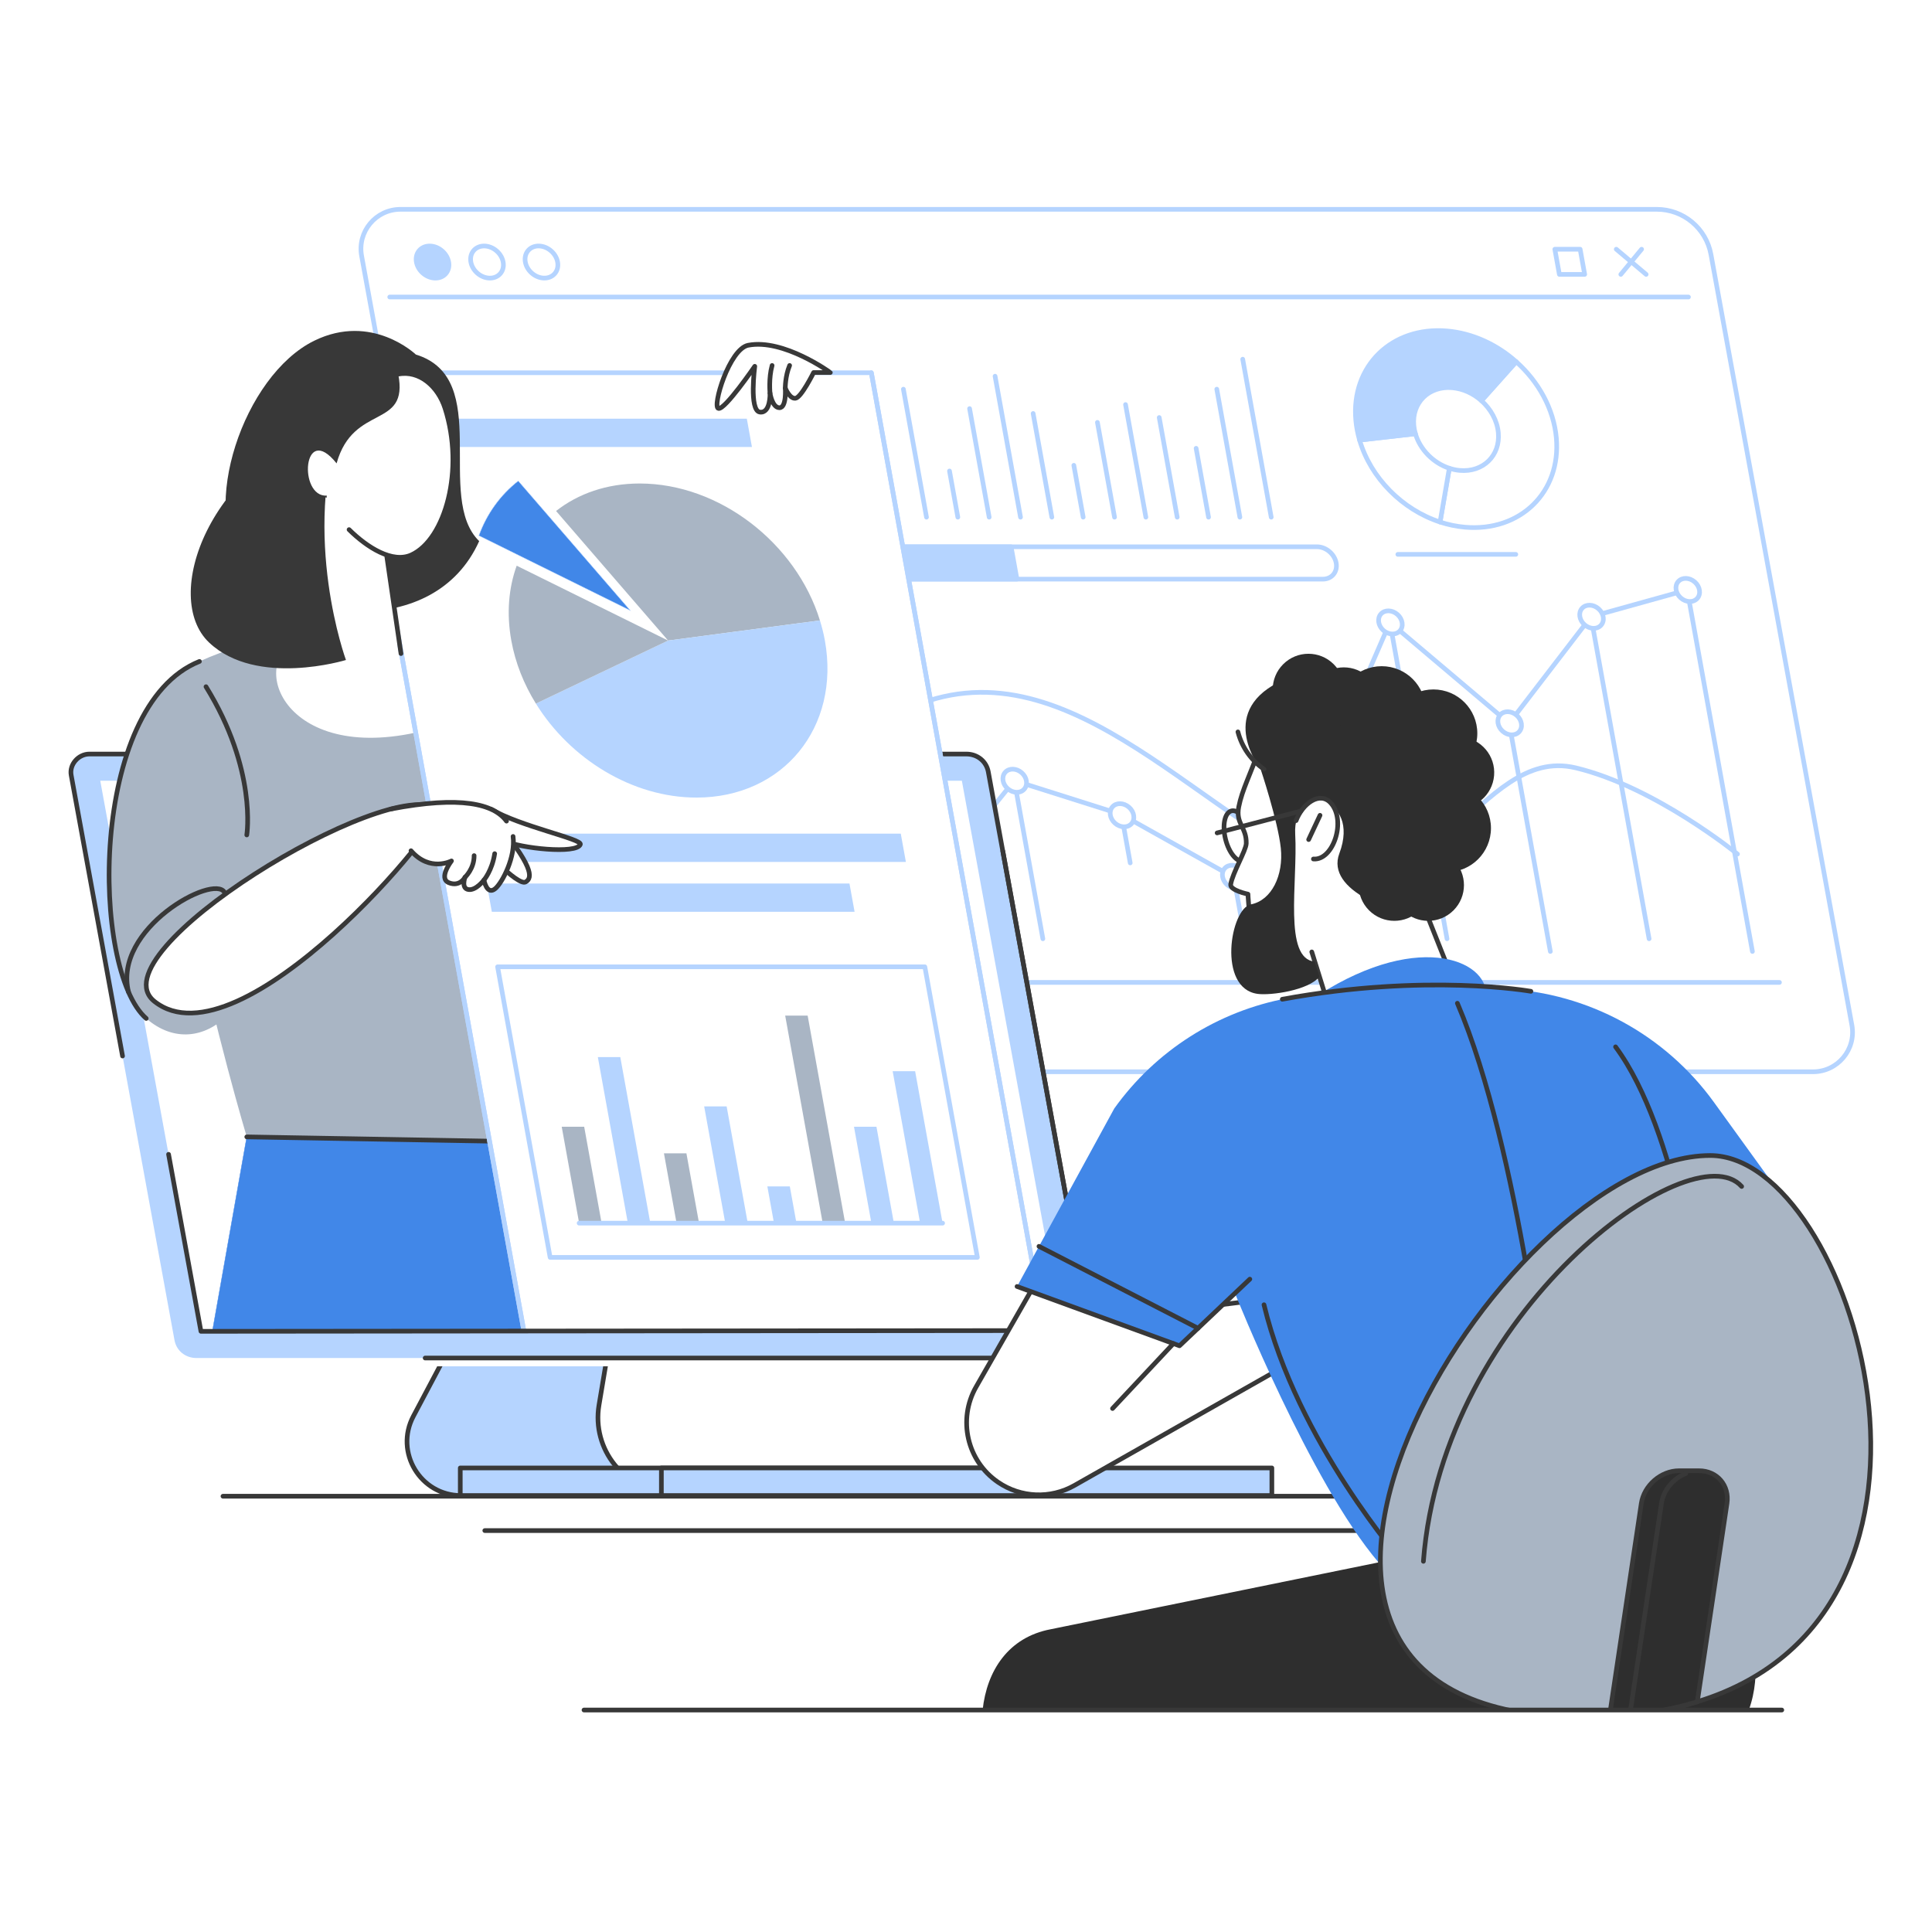 <?xml version="1.0" encoding="utf-8"?>
<!-- Generator: Adobe Illustrator 27.5.0, SVG Export Plug-In . SVG Version: 6.00 Build 0)  -->
<svg version="1.1" id="Layer_1" xmlns="http://www.w3.org/2000/svg" xmlns:xlink="http://www.w3.org/1999/xlink" x="0px" y="0px"
	 viewBox="0 0 4981.146 4981.146" style="enable-background:new 0 0 4981.146 4981.146;" xml:space="preserve">
<rect x="0" style="fill:#FFFFFF;" width="4981.146" height="4981.146"/>
<g>
	<g>
		<g>
			
				<path style="fill:#FFFFFF;stroke:#B5D4FF;stroke-width:12;stroke-linecap:round;stroke-linejoin:round;stroke-miterlimit:10;" d="
				M1435.326,2763.264h3239.085c63.588,0,111.63-57.623,100.192-120.175L4411.255,656.093
				c-12.332-67.436-71.093-116.426-139.647-116.426H1032.523c-63.588,0-111.63,57.623-100.192,120.175l363.348,1986.996
				C1308.011,2714.274,1366.771,2763.264,1435.326,2763.264z"/>
		</g>
		<g>
			<g>
				
					<line style="fill:#FFFFFF;stroke:#B5D4FF;stroke-width:12;stroke-linecap:round;stroke-linejoin:round;stroke-miterlimit:10;" x1="4353.227" y1="765.801" x2="1004.81" y2="765.801"/>
				<g>
					
						<line style="fill:none;stroke:#B5D4FF;stroke-width:12;stroke-linecap:round;stroke-linejoin:round;stroke-miterlimit:10;" x1="1583.977" y1="2599.976" x2="1990.593" y2="2599.976"/>
					
						<line style="fill:none;stroke:#B5D4FF;stroke-width:12;stroke-linecap:round;stroke-linejoin:round;stroke-miterlimit:10;" x1="1571.866" y1="2532.868" x2="2172.109" y2="2532.868"/>
					
						<line style="fill:none;stroke:#B5D4FF;stroke-width:12;stroke-linecap:round;stroke-linejoin:round;stroke-miterlimit:10;" x1="1559.755" y1="2465.76" x2="2115.74" y2="2465.76"/>
					
						<line style="fill:none;stroke:#B5D4FF;stroke-width:12;stroke-linecap:round;stroke-linejoin:round;stroke-miterlimit:10;" x1="1535.534" y1="2331.544" x2="2135.776" y2="2331.544"/>
				</g>
				<g>
					
						<line style="fill:none;stroke:#B5D4FF;stroke-width:12;stroke-linecap:round;stroke-linejoin:round;stroke-miterlimit:10;" x1="1522.785" y1="2260.899" x2="1929.401" y2="2260.899"/>
					
						<line style="fill:none;stroke:#B5D4FF;stroke-width:12;stroke-linecap:round;stroke-linejoin:round;stroke-miterlimit:10;" x1="1510.674" y1="2193.791" x2="2110.917" y2="2193.791"/>
					
						<line style="fill:none;stroke:#B5D4FF;stroke-width:12;stroke-linecap:round;stroke-linejoin:round;stroke-miterlimit:10;" x1="1498.563" y1="2126.683" x2="2054.548" y2="2126.683"/>
					
						<line style="fill:none;stroke:#B5D4FF;stroke-width:12;stroke-linecap:round;stroke-linejoin:round;stroke-miterlimit:10;" x1="1486.452" y1="2059.574" x2="2086.695" y2="2059.574"/>
				</g>
				<g>
					
						<line style="fill:none;stroke:#B5D4FF;stroke-width:12;stroke-linecap:round;stroke-linejoin:round;stroke-miterlimit:10;" x1="1449.249" y1="1853.426" x2="1855.865" y2="1853.426"/>
					
						<line style="fill:none;stroke:#B5D4FF;stroke-width:12;stroke-linecap:round;stroke-linejoin:round;stroke-miterlimit:10;" x1="1437.138" y1="1786.318" x2="2037.381" y2="1786.318"/>
					
						<line style="fill:none;stroke:#B5D4FF;stroke-width:12;stroke-linecap:round;stroke-linejoin:round;stroke-miterlimit:10;" x1="1425.027" y1="1719.21" x2="1981.012" y2="1719.21"/>
					
						<line style="fill:none;stroke:#B5D4FF;stroke-width:12;stroke-linecap:round;stroke-linejoin:round;stroke-miterlimit:10;" x1="1412.917" y1="1652.102" x2="2013.159" y2="1652.102"/>
				</g>
				<g>
					
						<line style="fill:none;stroke:#B5D4FF;stroke-width:12;stroke-linecap:round;stroke-linejoin:round;stroke-miterlimit:10;" x1="1375.714" y1="1445.954" x2="1782.33" y2="1445.954"/>
					
						<line style="fill:none;stroke:#B5D4FF;stroke-width:12;stroke-linecap:round;stroke-linejoin:round;stroke-miterlimit:10;" x1="1363.603" y1="1378.846" x2="1963.845" y2="1378.846"/>
					
						<line style="fill:none;stroke:#B5D4FF;stroke-width:12;stroke-linecap:round;stroke-linejoin:round;stroke-miterlimit:10;" x1="1351.492" y1="1311.738" x2="1907.477" y2="1311.738"/>
					
						<line style="fill:none;stroke:#B5D4FF;stroke-width:12;stroke-linecap:round;stroke-linejoin:round;stroke-miterlimit:10;" x1="1339.381" y1="1244.63" x2="1939.624" y2="1244.63"/>
					
						<line style="fill:none;stroke:#B5D4FF;stroke-width:12;stroke-linecap:round;stroke-linejoin:round;stroke-miterlimit:10;" x1="1304.889" y1="1053.5" x2="1651.21" y2="1053.5"/>
				</g>
				<g>
					<polygon style="fill:#B5D4FF;" points="1741.251,1571.566 1324.395,1571.566 1315.72,1523.499 1732.576,1523.499 					"/>
					<polygon style="fill:#B5D4FF;" points="2017.643,1983.389 1398.715,1983.389 1390.041,1935.323 2008.968,1935.323 					"/>
					
						<line style="fill:none;stroke:#B5D4FF;stroke-width:12;stroke-linecap:round;stroke-linejoin:round;stroke-miterlimit:10;" x1="3603.942" y1="1429.293" x2="3908.118" y2="1429.293"/>
					<g>
						
							<path style="fill:#FFFFFF;stroke:#B5D4FF;stroke-width:12;stroke-linecap:round;stroke-linejoin:round;stroke-miterlimit:10;" d="
							M3863.031,1115.796c5.342,58.874-39.1,102.343-99.265,97.091c-9.24-0.807-18.313-2.72-27.072-5.587l-23.888,138.679
							c20.786,6.803,42.314,11.343,64.241,13.257c142.763,12.463,248.219-90.684,235.542-230.384
							c-6.802-74.961-46.245-145.203-103.387-196.144l-89.741,100.428C3843.543,1054.603,3860.165,1084.205,3863.031,1115.796z"/>
						
							<path style="fill:#FFFFFF;stroke:#B5D4FF;stroke-width:12;stroke-linecap:round;stroke-linejoin:round;stroke-miterlimit:10;" d="
							M3649.261,1118.247l-143.922,16.42c28.366,96.98,109.668,179.303,207.467,211.312l23.888-138.679
							C3695.479,1193.81,3661.216,1159.117,3649.261,1118.247z"/>
						
							<path style="fill:#B5D4FF;stroke:#B5D4FF;stroke-width:12;stroke-linecap:round;stroke-linejoin:round;stroke-miterlimit:10;" d="
							M3649.261,1118.247c-2.047-7.001-3.443-14.182-4.104-21.47c-5.342-58.874,39.1-102.343,99.264-97.091
							c27.881,2.434,54.242,14.908,75.04,33.449l89.741-100.428c-49.352-43.995-111.902-73.595-178.061-79.371
							c-142.762-12.462-248.218,90.684-235.542,230.384c1.569,17.293,4.88,34.333,9.74,50.946L3649.261,1118.247z"/>
					</g>
					<g>
						
							<line style="fill:none;stroke:#B5D4FF;stroke-width:12;stroke-linecap:round;stroke-linejoin:round;stroke-miterlimit:10;" x1="2264.942" y1="1095.277" x2="2307.916" y2="1333.405"/>
						
							<line id="XMLID_00000163069054528625282640000009648521974104359079_" style="fill:none;stroke:#B5D4FF;stroke-width:12;stroke-linecap:round;stroke-linejoin:round;stroke-miterlimit:10;" x1="3204.002" y1="926.081" x2="3277.511" y2="1333.405"/>
						
							<line id="XMLID_00000050652717878316407410000000997294526699843222_" style="fill:none;stroke:#B5D4FF;stroke-width:12;stroke-linecap:round;stroke-linejoin:round;stroke-miterlimit:10;" x1="3137.15" y1="1003.368" x2="3196.711" y2="1333.405"/>
						
							<line id="XMLID_00000144337204006323728040000014947360423881492906_" style="fill:none;stroke:#B5D4FF;stroke-width:12;stroke-linecap:round;stroke-linejoin:round;stroke-miterlimit:10;" x1="3083.869" y1="1155.854" x2="3115.912" y2="1333.405"/>
						
							<line id="XMLID_00000168081944581760235760000000822989287906739879_" style="fill:none;stroke:#B5D4FF;stroke-width:12;stroke-linecap:round;stroke-linejoin:round;stroke-miterlimit:10;" x1="2988.745" y1="1076.478" x2="3035.112" y2="1333.405"/>
						
							<line id="XMLID_00000119093243356154410140000016531334093287904911_" style="fill:none;stroke:#B5D4FF;stroke-width:12;stroke-linecap:round;stroke-linejoin:round;stroke-miterlimit:10;" x1="2901.914" y1="1043.056" x2="2954.313" y2="1333.405"/>
						
							<line id="XMLID_00000109726216545894595230000006772026434258644877_" style="fill:none;stroke:#B5D4FF;stroke-width:12;stroke-linecap:round;stroke-linejoin:round;stroke-miterlimit:10;" x1="2829.408" y1="1089.011" x2="2873.513" y2="1333.405"/>
						
							<line id="XMLID_00000070119928742398269560000017414648985801857164_" style="fill:none;stroke:#B5D4FF;stroke-width:12;stroke-linecap:round;stroke-linejoin:round;stroke-miterlimit:10;" x1="2768.587" y1="1199.719" x2="2792.713" y2="1333.405"/>
						
							<line id="XMLID_00000124140045619430452920000004521760680214678716_" style="fill:none;stroke:#B5D4FF;stroke-width:12;stroke-linecap:round;stroke-linejoin:round;stroke-miterlimit:10;" x1="2663.662" y1="1066.033" x2="2711.914" y2="1333.405"/>
						
							<line id="XMLID_00000008110436046799996750000008890631824147091083_" style="fill:none;stroke:#B5D4FF;stroke-width:12;stroke-linecap:round;stroke-linejoin:round;stroke-miterlimit:10;" x1="2565.522" y1="969.946" x2="2631.114" y2="1333.405"/>
						
							<line id="XMLID_00000167360073489485511850000012049924457674284704_" style="fill:none;stroke:#B5D4FF;stroke-width:12;stroke-linecap:round;stroke-linejoin:round;stroke-miterlimit:10;" x1="2499.801" y1="1053.5" x2="2550.315" y2="1333.405"/>
						
							<line id="XMLID_00000126289878513193604730000001287317582082609556_" style="fill:none;stroke:#B5D4FF;stroke-width:12;stroke-linecap:round;stroke-linejoin:round;stroke-miterlimit:10;" x1="2448.028" y1="1214.341" x2="2469.515" y2="1333.405"/>
						
							<line id="XMLID_00000068663477131078372680000016367397984331657349_" style="fill:none;stroke:#B5D4FF;stroke-width:12;stroke-linecap:round;stroke-linejoin:round;stroke-miterlimit:10;" x1="2329.155" y1="1003.368" x2="2388.716" y2="1333.405"/>
					</g>
					<g>
						
							<path style="fill:none;stroke:#B5D4FF;stroke-width:12;stroke-linecap:round;stroke-linejoin:round;stroke-miterlimit:10;" d="
							M2199.883,1915.873c428.298-347.274,777.3,83.772,1139.171,286.13c361.872,202.358,468.138-283.133,723.25-222.364
							c204.568,48.729,417.378,222.364,417.378,222.364"/>
						
							<line style="fill:none;stroke:#B5D4FF;stroke-width:12;stroke-linecap:round;stroke-linejoin:round;stroke-miterlimit:10;" x1="4518.142" y1="2453.067" x2="4349.937" y2="1521.016"/>
						
							<line style="fill:none;stroke:#B5D4FF;stroke-width:12;stroke-linecap:round;stroke-linejoin:round;stroke-miterlimit:10;" x1="4251.741" y1="2420.362" x2="4101.896" y2="1590.042"/>
						
							<line style="fill:none;stroke:#B5D4FF;stroke-width:12;stroke-linecap:round;stroke-linejoin:round;stroke-miterlimit:10;" x1="3997.146" y1="2453.067" x2="3890.965" y2="1864.706"/>
						
							<line style="fill:none;stroke:#B5D4FF;stroke-width:12;stroke-linecap:round;stroke-linejoin:round;stroke-miterlimit:10;" x1="3730.745" y1="2420.362" x2="3583.535" y2="1604.65"/>
						
							<line style="fill:none;stroke:#B5D4FF;stroke-width:12;stroke-linecap:round;stroke-linejoin:round;stroke-miterlimit:10;" x1="3463.325" y1="2382.008" x2="3399.504" y2="2028.368"/>
						
							<line style="fill:none;stroke:#B5D4FF;stroke-width:12;stroke-linecap:round;stroke-linejoin:round;stroke-miterlimit:10;" x1="3209.748" y1="2420.362" x2="3181.645" y2="2264.637"/>
						
							<line style="fill:none;stroke:#B5D4FF;stroke-width:12;stroke-linecap:round;stroke-linejoin:round;stroke-miterlimit:10;" x1="2913.956" y1="2224.793" x2="2893.044" y2="2108.912"/>
						
							<line style="fill:none;stroke:#B5D4FF;stroke-width:12;stroke-linecap:round;stroke-linejoin:round;stroke-miterlimit:10;" x1="2688.752" y1="2420.362" x2="2615.155" y2="2012.548"/>
						
							<line style="fill:none;stroke:#B5D4FF;stroke-width:12;stroke-linecap:round;stroke-linejoin:round;stroke-miterlimit:10;" x1="2434.156" y1="2453.067" x2="2402.115" y2="2275.523"/>
						
							<polyline style="fill:none;stroke:#B5D4FF;stroke-width:12;stroke-linecap:round;stroke-linejoin:round;stroke-miterlimit:10;" points="
							2402.115,2275.523 2615.155,2012.548 2891.445,2100.057 3181.217,2262.263 3399.504,2028.368 3583.535,1604.65 
							3890.965,1864.706 4101.896,1590.042 4349.937,1521.016 						"/>
						
							<ellipse transform="matrix(0.663 -0.749 0.749 0.663 -893.868 2566.484)" style="fill:#FFFFFF;stroke:#B5D4FF;stroke-width:12;stroke-linecap:round;stroke-linejoin:round;stroke-miterlimit:10;" cx="2402.115" cy="2275.523" rx="27.366" ry="32.756"/>
						
							<ellipse transform="matrix(0.663 -0.749 0.749 0.663 -625.067 2637.327)" style="fill:#FFFFFF;stroke:#B5D4FF;stroke-width:12;stroke-linecap:round;stroke-linejoin:round;stroke-miterlimit:10;" cx="2615.155" cy="2012.548" rx="27.366" ry="32.756"/>
						
							<ellipse transform="matrix(0.663 -0.749 0.749 0.663 -598.438 2874.431)" style="fill:#FFFFFF;stroke:#B5D4FF;stroke-width:12;stroke-linecap:round;stroke-linejoin:round;stroke-miterlimit:10;" cx="2891.714" cy="2101.547" rx="27.366" ry="32.756"/>
						
							<ellipse transform="matrix(0.663 -0.749 0.749 0.663 -619.755 3144.535)" style="fill:#FFFFFF;stroke:#B5D4FF;stroke-width:12;stroke-linecap:round;stroke-linejoin:round;stroke-miterlimit:10;" cx="3180.854" cy="2260.255" rx="27.366" ry="32.756"/>
						
							<ellipse transform="matrix(0.663 -0.749 0.749 0.663 -372.343 3230.064)" style="fill:#FFFFFF;stroke:#B5D4FF;stroke-width:12;stroke-linecap:round;stroke-linejoin:round;stroke-miterlimit:10;" cx="3399.504" cy="2028.368" rx="27.366" ry="32.756"/>
						
							<ellipse transform="matrix(0.663 -0.749 0.749 0.663 7.054 3224.96)" style="fill:#FFFFFF;stroke:#B5D4FF;stroke-width:12;stroke-linecap:round;stroke-linejoin:round;stroke-miterlimit:10;" cx="3583.535" cy="1604.65" rx="27.366" ry="32.756"/>
						
							<ellipse transform="matrix(0.663 -0.749 0.749 0.663 -84.028 3542.849)" style="fill:#FFFFFF;stroke:#B5D4FF;stroke-width:12;stroke-linecap:round;stroke-linejoin:round;stroke-miterlimit:10;" cx="3890.965" cy="1864.706" rx="27.366" ry="32.756"/>
						
							<ellipse transform="matrix(0.663 -0.749 0.749 0.663 192.866 3608.277)" style="fill:#FFFFFF;stroke:#B5D4FF;stroke-width:12;stroke-linecap:round;stroke-linejoin:round;stroke-miterlimit:10;" cx="4101.896" cy="1590.042" rx="27.366" ry="32.756"/>
						
							<ellipse transform="matrix(0.663 -0.749 0.749 0.663 328.21 3770.718)" style="fill:#FFFFFF;stroke:#B5D4FF;stroke-width:12;stroke-linecap:round;stroke-linejoin:round;stroke-miterlimit:10;" cx="4349.937" cy="1521.016" rx="27.366" ry="32.756"/>
					</g>
				</g>
				
					<polyline style="fill:none;stroke:#B5D4FF;stroke-width:12;stroke-linecap:round;stroke-linejoin:round;stroke-miterlimit:10;" points="
					2154.562,1664.742 2311.23,2532.868 4587.872,2532.868 				"/>
			</g>
			
				<path style="fill:#FFFFFF;stroke:#B5D4FF;stroke-width:12;stroke-linecap:round;stroke-linejoin:round;stroke-miterlimit:10;" d="
				M3410.544,1493.158h-1198.99c-23.172,0-45.328-18.676-49.485-41.714l0,0c-4.158-23.038,11.257-41.714,34.429-41.714h1198.99
				c23.172,0,45.328,18.676,49.485,41.714l0,0C3449.131,1474.482,3433.717,1493.158,3410.544,1493.158z"/>
			
				<path style="fill:#B5D4FF;stroke:#B5D4FF;stroke-width:12;stroke-linecap:round;stroke-linejoin:round;stroke-miterlimit:10;" d="
				M2621.886,1493.158c-224.964,0-410.333,0-410.333,0c-23.172,0-45.328-18.676-49.485-41.714l0,0
				c-4.158-23.038,11.257-41.714,34.429-41.714c0,0,185.37,0,410.335,0L2621.886,1493.158z"/>
			<g>
				
					<ellipse transform="matrix(0.663 -0.749 0.749 0.663 -129.889 1062.717)" style="fill:#B5D4FF;stroke:#B5D4FF;stroke-width:12;stroke-linecap:round;stroke-linejoin:round;stroke-miterlimit:10;" cx="1114.765" cy="675.546" rx="37.926" ry="45.396"/>
				
					<ellipse transform="matrix(0.663 -0.749 0.749 0.663 -82.531 1167.861)" style="fill:none;stroke:#B5D4FF;stroke-width:12;stroke-linecap:round;stroke-linejoin:round;stroke-miterlimit:10;" cx="1255.149" cy="675.546" rx="37.926" ry="45.396"/>
				
					<ellipse transform="matrix(0.663 -0.749 0.749 0.663 -35.185 1272.976)" style="fill:none;stroke:#B5D4FF;stroke-width:12;stroke-linecap:round;stroke-linejoin:round;stroke-miterlimit:10;" cx="1395.532" cy="675.546" rx="37.926" ry="45.396"/>
			</g>
			<g>
				<g>
					
						<line style="fill:none;stroke:#B5D4FF;stroke-width:12;stroke-linecap:round;stroke-linejoin:round;stroke-miterlimit:10;" x1="4167.145" y1="642.543" x2="4244.149" y2="707.454"/>
					
						<line style="fill:none;stroke:#B5D4FF;stroke-width:12;stroke-linecap:round;stroke-linejoin:round;stroke-miterlimit:10;" x1="4232.434" y1="642.543" x2="4178.859" y2="707.454"/>
				</g>
				
					<polygon style="fill:none;stroke:#B5D4FF;stroke-width:12;stroke-linecap:round;stroke-linejoin:round;stroke-miterlimit:10;" points="
					4085.703,707.454 4020.414,707.454 4008.7,642.543 4073.989,642.543 				"/>
			</g>
		</g>
	</g>
	<g>
		<g>
			<g>
				
					<rect x="1194.932" y="3857.618" transform="matrix(-1 -1.224647e-16 1.224647e-16 -1 5685.648 7803.804)" style="fill:#FFFFFF;" width="3295.785" height="88.567"/>
				
					<line style="fill:none;stroke:#383838;stroke-width:12;stroke-linecap:round;stroke-linejoin:round;stroke-miterlimit:10;" x1="4506.186" y1="3857.618" x2="574.873" y2="3857.618"/>
				
					<line style="fill:none;stroke:#383838;stroke-width:12;stroke-linecap:round;stroke-linejoin:round;stroke-miterlimit:10;" x1="4694.02" y1="3946.186" x2="1249.916" y2="3946.186"/>
			</g>
		</g>
	</g>
	<g>
		<path style="fill:#B5D4FF;" d="M1408.201,3005.228l-342.404,646.052c-49.187,92.806,18.087,204.599,123.122,204.599h669.913
			l-134.036-7.54c-115.386-6.491-199.541-111.795-180.428-225.772l101.589-605.813L1408.201,3005.228z"/>
		<path style="fill:none;stroke:#383838;stroke-width:12;stroke-linecap:round;stroke-linejoin:round;stroke-miterlimit:10;" d="
			M1858.832,3855.879l-134.036-7.54c-115.386-6.491-199.541-111.795-180.428-225.772l101.589-605.813l-237.756-11.525
			l-342.404,646.052c-49.187,92.806,18.087,204.599,123.122,204.599"/>
		<g>
			<path style="fill:#FFFFFF;" d="M408.178,3476.727L141.751,2019.758c-2.985-16.324,4.253-32.584,16.694-42.998
				c8.327-6.97,57.202-32.683,68.686-32.683l2222.516,21.362c28.559,0,51.703,18.756,56.671,45.926l266.424,1456.969
				c4.983,27.25-18.52,54.319-47.162,54.319H464.849C436.291,3522.653,413.146,3503.897,408.178,3476.727z"/>
			<path style="fill:#B5D4FF;" d="M2814.474,3446.971l-266.425-1456.969c-4.968-27.17-28.113-45.926-56.671-45.926H230.644
				c-28.642,0-52.145,27.07-47.162,54.319L449.91,3455.365c4.969,27.17,28.113,45.926,56.671,45.926h2260.731
				C2795.954,3501.291,2819.457,3474.221,2814.474,3446.971z"/>
			<path style="fill:none;stroke:#383838;stroke-width:12;stroke-linecap:round;stroke-linejoin:round;stroke-miterlimit:10;" d="
				M1003.427,1944.076h1487.952c28.559,0,51.703,18.756,56.671,45.926l266.424,1456.969c4.983,27.25-18.52,54.319-47.162,54.319"/>
			<polygon style="fill:#FFFFFF;" points="518.061,3432.467 2739.485,3432.467 2479.898,2012.896 258.474,2012.896 			"/>
			<path style="fill:none;stroke:#383838;stroke-width:12;stroke-linecap:round;stroke-linejoin:round;stroke-miterlimit:10;" d="
				M2585.424,2194.388l229.05,1252.583c4.983,27.25-18.52,54.319-47.162,54.319H1096.146"/>
			<path style="fill:none;stroke:#383838;stroke-width:12;stroke-linecap:round;stroke-linejoin:round;stroke-miterlimit:10;" d="
				M315.928,2722.682l-132.446-724.286c-4.983-27.25,18.52-54.319,47.162-54.319h254.157"/>
			<g>
				<path style="fill:#4187E8;stroke:#4187E8;stroke-miterlimit:10;" d="M1431.965,2942.527l-795.717-11.365
					c0,0-41.61,235.242-88.689,501.306h878.36L1431.965,2942.527z"/>
			</g>
			<g>
				<path style="fill:#A9B5C4;" d="M514.24,1705.329c273.638-125.091,741.939-127.881,821.972-24.981
					c80.034,102.901-52.423,1262.181-52.423,1262.181l-647.541-11.367C636.248,2931.162,297.495,1804.412,514.24,1705.329z"/>
				
					<line style="fill:none;stroke:#383838;stroke-width:12;stroke-linecap:round;stroke-linejoin:round;stroke-miterlimit:10;" x1="636.248" y1="2931.162" x2="1283.789" y2="2942.529"/>
			</g>
			<path style="fill:#FFFFFF;" d="M791.996,1641.017c358.5-85.877,609.027,185.175,263.431,251.109
				C709.83,1958.06,631.193,1679.536,791.996,1641.017z"/>
			<g>
				<polygon style="fill:#FFFFFF;" points="1350.802,3432.469 2693.326,3432.469 2246.513,961.052 903.989,961.051 				"/>
				
					<polyline style="fill:#FFFFFF;stroke:#B5D4FF;stroke-width:12;stroke-linecap:round;stroke-linejoin:round;stroke-miterlimit:10;" points="
					2693.326,3432.469 2246.513,961.052 903.989,961.051 1350.802,3432.469 				"/>
				<path style="fill:none;stroke:#B5D4FF;stroke-width:12;stroke-linecap:round;stroke-linejoin:round;stroke-miterlimit:10;" d="
					M2246.513,961.052c0,0,262.496,1451.922,445.973,2466.771"/>
				<path style="fill:none;stroke:#B5D4FF;stroke-width:12;stroke-linecap:round;stroke-linejoin:round;stroke-miterlimit:10;" d="
					M903.989,961.051c0,0,262.496,1451.922,445.973,2466.771"/>
				<g>
					<g>
						<g>
							<path style="fill:#4187E8;stroke:#B5D4FF;stroke-miterlimit:10;" d="M1234.639,1380.979
								c20.426-56.499,55.401-104.827,101.524-141.034L1625,1573.952L1234.639,1380.979z"/>
							<path style="fill:#A9B5C4;" d="M1433.667,1317.459c56.921-44.682,130.844-70.878,215.637-70.878
								c205.7,0,403.219,153.914,464.658,353.005l-391.458,51.879L1433.667,1317.459z"/>
							<path style="fill:#B5D4FF;" d="M2113.962,1599.587c5.246,16.999,9.616,34.288,12.796,51.879
								c40.427,223.611-107.791,404.883-331.054,404.883c-165.524,0-325.751-99.683-414.068-242.341l340.868-162.542
								L2113.962,1599.587z"/>
							<path style="fill:#A9B5C4;" d="M1332.143,1458.493l390.361,192.973l-340.868,162.542
								c-30.807-49.763-52.931-104.714-63.386-162.543C1305.618,1581.595,1311.404,1515.858,1332.143,1458.493z"/>
						</g>
					</g>
				</g>
				<g>
					
						<polygon style="fill:none;stroke:#B5D4FF;stroke-width:12;stroke-linecap:round;stroke-linejoin:round;stroke-miterlimit:10;" points="
						1418.346,3241.834 2519.913,3241.835 2384.469,2492.664 1282.902,2492.664 					"/>
					<polygon style="fill:#B5D4FF;" points="2301.477,2761.768 2359.409,2761.768 2430.24,3153.545 2372.307,3153.545 					"/>
					<polygon style="fill:#B5D4FF;" points="2201.781,2905.01 2259.714,2905.01 2304.647,3153.545 2246.715,3153.545 					"/>
					<polygon style="fill:#A9B5C4;" points="2024.395,2618.525 2082.328,2618.525 2179.055,3153.545 2121.123,3153.545 					"/>
					<polygon style="fill:#B5D4FF;" points="1978.415,3058.878 2036.348,3058.878 2053.463,3153.545 1995.53,3153.545 					"/>
					<polygon style="fill:#B5D4FF;" points="1815.521,2852.555 1873.454,2852.555 1927.871,3153.545 1869.938,3153.545 					"/>
					<polygon style="fill:#A9B5C4;" points="1711.814,2973.605 1769.747,2973.605 1802.279,3153.545 1744.346,3153.545 					"/>
					<polygon style="fill:#B5D4FF;" points="1541.358,2725.453 1599.291,2725.453 1676.686,3153.545 1618.754,3153.545 					"/>
					<polygon style="fill:#A9B5C4;" points="1448.228,2905.01 1506.161,2905.01 1551.094,3153.545 1493.162,3153.545 					"/>
					
						<line style="fill:none;stroke:#B5D4FF;stroke-width:12;stroke-linecap:round;stroke-linejoin:round;stroke-miterlimit:10;" x1="2430.24" y1="3153.545" x2="1493.162" y2="3153.545"/>
				</g>
				<polygon style="fill:#B5D4FF;" points="1234.012,2222.243 2335.579,2222.243 2322.387,2149.278 1220.82,2149.278 				"/>
				<polygon style="fill:#B5D4FF;" points="1068.534,1152.417 1938.675,1152.417 1925.483,1079.452 1055.342,1079.452 				"/>
				<polygon style="fill:#B5D4FF;" points="1268.066,2350.892 2203.33,2350.892 2190.138,2277.927 1254.875,2277.927 				"/>
			</g>
			<path style="fill:#A9B5C4;" d="M514.24,1705.329c-285.835,114.334-279.431,796.886-137.267,920.464
				c142.164,123.578,325.112-46.676,279.372-301.693C610.604,2069.084,514.24,1705.329,514.24,1705.329z"/>
			<path style="fill:none;stroke:#383838;stroke-width:12;stroke-linecap:round;stroke-linejoin:round;stroke-miterlimit:10;" d="
				M514.24,1705.329c-285.835,114.334-279.431,796.886-137.267,920.464"/>
			<g>
				
					<path style="fill:#FFFFFF;stroke:#383838;stroke-width:12;stroke-linecap:round;stroke-linejoin:round;stroke-miterlimit:10;" d="
					M398.334,2582c221.093,174.821,764.449-472.307,731.125-495.899C1001.659,1995.621,240.84,2457.468,398.334,2582z"/>
				
					<path style="fill:#FFFFFF;stroke:#383838;stroke-width:12;stroke-linecap:round;stroke-linejoin:round;stroke-miterlimit:10;" d="
					M1273.415,2111.642c100.622,120.159,101.391,151.866,81.469,162.382s-120.088-92.361-124.008-118.273
					C1226.957,2129.84,1273.415,2111.642,1273.415,2111.642z"/>
				
					<path style="fill:#FFFFFF;stroke:#383838;stroke-width:12;stroke-linecap:round;stroke-linejoin:round;stroke-miterlimit:10;" d="
					M1265.585,2086.063c74.951,44.585,235.484,76.837,230.721,90.917c-8.736,25.828-155.098,10.334-197.349-9.535
					C1256.706,2147.577,1265.585,2086.063,1265.585,2086.063z"/>
				<g>
					<path style="fill:#FFFFFF;" d="M1016.609,2083.502c212.628-31.583,265.38-7.272,296.562,44.531
						c31.183,51.803-14.352,144.63-36.172,162.971c-21.82,18.342-29.224-22.094-29.224-22.094s-20.425,27.461-39.965,24.562
						s-8.885-31.809-8.885-31.809s-13.037,25.542-41.391,14.299c-28.354-11.243,6.471-56.27,6.471-56.27
						s-55.854,29.577-104.32-26.332C1011.219,2137.453,1016.609,2083.502,1016.609,2083.502z"/>
					<path style="fill:none;stroke:#383838;stroke-width:12;stroke-linecap:round;stroke-linejoin:round;stroke-miterlimit:10;" d="
						M1322.8,2156.568c7.146,51.926-27.589,119.128-45.801,134.437c-21.82,18.342-29.224-22.094-29.224-22.094
						s-20.425,27.461-39.965,24.562s-8.885-31.809-8.885-31.809s-13.037,25.542-41.391,14.299
						c-28.354-11.243,6.471-56.27,6.471-56.27s-55.854,29.577-104.32-26.332"/>
					<path style="fill:none;stroke:#383838;stroke-width:12;stroke-linecap:round;stroke-linejoin:round;stroke-miterlimit:10;" d="
						M1006.712,2086.068c182.198-35.26,266.641-13.115,299.165,30.98"/>
					<path style="fill:none;stroke:#383838;stroke-width:12;stroke-linecap:round;stroke-linejoin:round;stroke-miterlimit:10;" d="
						M1222.349,2205.976c0.415,33.751-23.424,55.688-23.424,55.688"/>
					<path style="fill:none;stroke:#383838;stroke-width:12;stroke-linecap:round;stroke-linejoin:round;stroke-miterlimit:10;" d="
						M1275.395,2200.959c-6.595,43.441-27.62,67.952-27.62,67.952"/>
				</g>
			</g>
			<g>
				
					<path style="fill:#FFFFFF;stroke:#383838;stroke-width:12;stroke-linecap:round;stroke-linejoin:round;stroke-miterlimit:10;" d="
					M1929.093,890.098c-48.705,9.366-93.663,159.228-76.804,162.974c16.859,3.746,93.663-108.65,93.663-108.65
					s-14.986,114.27,13.113,118.016c28.099,3.747,26.226-48.705,26.226-48.705s5.62,37.465,24.353,37.465
					c18.733,0,14.986-50.578,14.986-50.578s11.24,28.099,26.226,26.226c14.986-1.873,46.832-66.4,46.832-66.4h43.085
					C2140.772,960.446,2020.147,872.588,1929.093,890.098z"/>
				<path style="fill:none;stroke:#383838;stroke-width:12;stroke-linecap:round;stroke-linejoin:round;stroke-miterlimit:10;" d="
					M1990.651,942.275c-9.195,33.183-5.36,71.458-5.36,71.458"/>
				<path style="fill:none;stroke:#383838;stroke-width:12;stroke-linecap:round;stroke-linejoin:round;stroke-miterlimit:10;" d="
					M2035.828,942.275c-11.594,27.986-11.198,58.346-11.198,58.346"/>
			</g>
			<path style="fill:none;stroke:#383838;stroke-width:12;stroke-linecap:round;stroke-linejoin:round;stroke-miterlimit:10;" d="
				M331.454,2557.935c-41.447-163.66,220.295-306.11,247.483-257.086"/>
			<path style="fill:none;stroke:#383838;stroke-width:12;stroke-linecap:round;stroke-linejoin:round;stroke-miterlimit:10;" d="
				M531.113,1770.465c132.39,214.262,105.135,382.234,105.135,382.234"/>
			<g>
				<path style="fill:#383838;" d="M1072.196,914.106c200.023,61.395,47.855,368.569,163.235,481.03
					c-116.645,259.847-491.045,203.357-607.154,62.675c-116.109-140.682-1.142-489.412,181.704-579.249
					C958.943,805.373,1072.196,914.106,1072.196,914.106z"/>
				<path style="fill:#FFFFFF;" d="M769.148,1267.128l-22.467,401.187c-16.719,295.433,309.591,112.591,277.231-43.945
					l-44.952-311.44L769.148,1267.128z"/>
				
					<line style="fill:#FFFFFF;stroke:#383838;stroke-width:12;stroke-linecap:round;stroke-linejoin:round;stroke-miterlimit:10;" x1="741.902" y1="1703.446" x2="769.148" y2="1267.128"/>
				
					<line style="fill:#FFFFFF;stroke:#383838;stroke-width:12;stroke-linecap:round;stroke-linejoin:round;stroke-miterlimit:10;" x1="1033.84" y1="1685.046" x2="975.98" y2="1288.954"/>
				<path style="fill:#383838;" d="M880.019,1076.764c-104.493,307.27,11.911,624.893,11.911,624.893
					s-230.516,70.814-352.928-45.156C416.59,1540.531,533.012,1197.612,880.019,1076.764z"/>
				<path style="fill:#FFFFFF;" d="M867.813,1194.691c43.547-155.869,186.792-86.815,158.916-230.128
					c54.487-10.645,102.579,31.68,120.544,87.687c50.973,158.913,0.637,338.257-86.396,378.329s-227.038-123.298-218.24-152.678
					C768.518,1282.33,780.409,1085.318,867.813,1194.691z"/>
				<path style="fill:none;stroke:#383838;stroke-width:12;stroke-linecap:round;stroke-linejoin:round;stroke-miterlimit:10;" d="
					M1026.729,964.564c54.487-10.645,102.579,31.68,120.544,87.687c50.973,158.913,0.637,338.257-86.396,378.329
					c-48.831,22.483-114.339-19.078-160.883-65.083"/>
			</g>
		</g>
		
			<rect x="1186.682" y="3784.708" style="fill:#B5D4FF;stroke:#383838;stroke-width:12;stroke-linecap:round;stroke-linejoin:round;stroke-miterlimit:10;" width="1573.965" height="71.171"/>
		
			<rect x="1705.195" y="3784.708" style="fill:#B5D4FF;stroke:#383838;stroke-width:12;stroke-linecap:round;stroke-linejoin:round;stroke-miterlimit:10;" width="1573.965" height="71.171"/>
		
			<polyline style="fill:none;stroke:#383838;stroke-width:12;stroke-linecap:round;stroke-linejoin:round;stroke-miterlimit:10;" points="
			434.614,2976.132 518.061,3432.467 2676.806,3430.553 		"/>
	</g>
	<g>
		<g>
			
				<ellipse transform="matrix(0.971 -0.238 0.238 0.971 -421.373 821.304)" style="fill:none;stroke:#383838;stroke-width:12;stroke-linecap:round;stroke-linejoin:round;stroke-miterlimit:10;" cx="3191.675" cy="2156.245" rx="32.303" ry="66.669"/>
			
				<path style="fill:#FFFFFF;stroke:#383838;stroke-width:12;stroke-linecap:round;stroke-linejoin:round;stroke-miterlimit:10;" d="
				M3667.498,2251.858c158.885-138.096,102.458-420.228-130.672-442.502s-259.858,37.123-286.587,112.853
				c-26.728,75.73-47.646,113.245-56.427,157.842c-8.67,44.038,20.411,52.606,19.304,94.592
				c-0.475,18.025-35.393,76.104-40.092,105.428c-2.483,15.497,44.547,25.243,44.547,25.243s5.94,177.986,71.275,215.953
				C3354.183,2559.234,3590.75,2398.053,3667.498,2251.858z"/>
			<polygon style="fill:#FFFFFF;" points="3587.188,2127.447 3789.481,2636.277 3458.237,2699.01 3392.02,2186.694 			"/>
			
				<polyline style="fill:#FFFFFF;stroke:#383838;stroke-width:12;stroke-linecap:round;stroke-linejoin:round;stroke-miterlimit:10;" points="
				3587.188,2127.447 3789.481,2636.277 3458.237,2699.01 3382.083,2454.251 			"/>
			<path style="fill:#2E2E2E;" d="M3681.834,2365.512c62.462-247.438,187.612-355.693,92.578-475.971
				c-95.034-120.277-242.04-83.155-246.494-92.064c-4.455-8.909-150.048-80.242-232.291-38.084
				c-158.24,81.115-45.387,223.698-45.387,223.698s44.547,133.641,51.972,203.432c7.424,69.791-23.482,134.734-76.938,145.128
				c-53.457,10.394-87.218,216.852,17.253,230.803c34.147,4.56,131.543-9.168,159.394-44.445l-12.047-38.719
				c-81.603-7.143-43.683-205.003-50.539-328.404c-7.425-133.642,170.292-100.355,113.837,49.438
				C3416.63,2297.279,3595.71,2358.088,3681.834,2365.512z"/>
			<path style="fill:none;stroke:#383838;stroke-width:12;stroke-linecap:round;stroke-linejoin:round;stroke-miterlimit:10;" d="
				M3191.675,1887.001c10.209,39.324,34.029,73.563,67.196,96.089"/>
			<g>
				<path style="fill:#FFFFFF;" d="M3343.631,2110.738c18.042-41.217,60.197-70.627,87.493-40.401
					c34.096,37.758,15.559,116.372-21.34,138.542C3399.523,2169.393,3377.23,2133.142,3343.631,2110.738z"/>
				
					<line style="fill:none;stroke:#383838;stroke-width:12;stroke-linecap:round;stroke-linejoin:round;stroke-miterlimit:10;" x1="3374.008" y1="2164.58" x2="3403.299" y2="2102.077"/>
				<path style="fill:none;stroke:#383838;stroke-width:12;stroke-linecap:round;stroke-linejoin:round;stroke-miterlimit:10;" d="
					M3341.55,2115.792c16.674-43.799,61.173-76.904,89.573-45.454c40.762,45.139,6.305,148.682-44.824,144.356"/>
			</g>
			<path style="fill:none;stroke:#383838;stroke-width:12;stroke-linecap:round;stroke-linejoin:round;stroke-miterlimit:10;" d="
				M3353.87,2091.094c-16.495,4.124-215.814,56.359-215.814,56.359"/>
		</g>
		<g>
			<g>
				<g>
					<g>
						<path style="fill:#2E2E2E;" d="M4004.668,4408.839c-98.189-44.968-485.704-176.931-501.247-176.083
							c-3.53,0.193-37.486,68.247-89.132,176.083H4004.668z"/>
						<path style="fill:#2E2E2E;" d="M4508.795,4408.839c68.55-186.723-83.536-420.579-83.536-420.579l-471.367-41.506
							l-1245.105,253.864c-108.751,20.603-164.555,106.507-175.361,208.222H4508.795z"/>
					</g>
				</g>
			</g>
		</g>
		<path style="fill:#FFFFFF;stroke:#383838;stroke-width:12;stroke-linecap:round;stroke-linejoin:round;stroke-miterlimit:10;" d="
			M2828.958,3029.607l-312.198,545.829c-48.134,84.154-23.618,191.162,56.352,245.967l0,0c58.702,40.231,135.206,43.471,197.1,8.349
			l578.329-328.178l202.008,48.673v-151.916l-211.916-58.348l-258.652,32.412l263.073-433.515L2828.958,3029.607z"/>
		<path style="fill:#FFFFFF;stroke:#383838;stroke-width:12;stroke-linecap:round;stroke-linejoin:round;stroke-miterlimit:10;" d="
			M4295.303,2746.448c120.401,185.01,332.62,506.725,479.724,729.351c70.233,106.29-3.721,248.351-131.072,251.806l-663.595,18.005
			l-33.347-155.621l423.873-118.101l-381.352-504.27c-74.036-92.421-45.767-229.388,58.81-284.945l0,0
			C4134.765,2636.762,4241.926,2664.429,4295.303,2746.448z"/>
		<path style="fill:#4187E8;" d="M3348.542,2600.203c277.98-204.438,476.144-133.417,482.739-42.308
			C3837.875,2649.004,3348.542,2600.203,3348.542,2600.203z"/>
		<path style="fill:#4187E8;" d="M2622.198,3316.857l418.84,152.892l143.029-135.536c0,0,193.496,486.557,370.119,694.037
			c176.623,207.479,849.084,78.887,879.31-16.49c30.226-95.378-58.901-657.892-58.901-657.892l287.534-175.702l-243.309-336.503
			c-125.832-174.03-323.841-281.548-538.326-292.33c-98.334-4.943-196.882-9.268-263.248-10.622
			c-75.64-1.543-189.866,15.023-297.4,34.879c-180.215,33.275-340.425,135.321-447.024,284.388L2622.198,3316.857z"/>
		<path style="fill:none;stroke:#383838;stroke-width:12;stroke-linecap:round;stroke-linejoin:round;stroke-miterlimit:10;" d="
			M3306.033,2576.294c372.249-68.419,640.979-20.461,640.979-20.461"/>
		
			<polyline style="fill:none;stroke:#383838;stroke-width:12;stroke-linecap:round;stroke-linejoin:round;stroke-miterlimit:10;" points="
			2622.198,3316.857 3041.037,3469.749 3222.341,3297.944 		"/>
		
			<line style="fill:#FFFFFF;stroke:#383838;stroke-width:12;stroke-linecap:round;stroke-linejoin:round;stroke-miterlimit:10;" x1="2678.72" y1="3213.367" x2="3088.765" y2="3424.522"/>
		<path style="fill:none;stroke:#383838;stroke-width:12;stroke-linecap:round;stroke-linejoin:round;stroke-miterlimit:10;" d="
			M3258.871,3363.944c84.759,353.025,358.7,664.917,358.7,664.917"/>
		<path style="fill:none;stroke:#383838;stroke-width:12;stroke-linecap:round;stroke-linejoin:round;stroke-miterlimit:10;" d="
			M4165.291,2699.01c161.658,218.079,215.514,684.474,215.514,684.474"/>
		
			<ellipse transform="matrix(0.707 -0.707 0.707 0.707 -268.682 2906.412)" style="fill:#2E2E2E;" cx="3374.008" cy="1777.534" rx="92.159" ry="92.159"/>
		
			<ellipse transform="matrix(0.707 -0.707 0.707 0.707 -534.821 3272.552)" style="fill:#2E2E2E;" cx="3682.909" cy="2281.862" rx="92.159" ry="92.159"/>
		
			<ellipse transform="matrix(0.083 -0.997 0.997 0.083 1461.964 5572.722)" style="fill:#2E2E2E;" cx="3757.475" cy="1992.382" rx="92.159" ry="92.159"/>
		
			<ellipse transform="matrix(0.707 -0.707 0.707 0.707 -560.399 3210.802)" style="fill:#2E2E2E;" cx="3595.581" cy="2281.862" rx="92.159" ry="92.159"/>
		
			<ellipse transform="matrix(0.707 -0.707 0.707 0.707 -266.759 2981.163)" style="fill:#2E2E2E;" cx="3465.203" cy="1812.588" rx="92.159" ry="92.159"/>
		<circle style="fill:#2E2E2E;" cx="3730.808" cy="2135.167" r="113.237"/>
		<circle style="fill:#2E2E2E;" cx="3695.62" cy="1890.771" r="113.237"/>
		<circle style="fill:#2E2E2E;" cx="3562.327" cy="1830.839" r="113.237"/>
		
			<line style="fill:#FFFFFF;stroke:#383838;stroke-width:12;stroke-linecap:round;stroke-linejoin:round;stroke-miterlimit:10;" x1="3025.294" y1="3464.002" x2="2868.358" y2="3631.457"/>
		<path style="fill:none;stroke:#383838;stroke-width:12;stroke-linecap:round;stroke-linejoin:round;stroke-miterlimit:10;" d="
			M3757.475,2586.596c161.656,378.255,235.136,1078.121,235.136,1078.121"/>
		<path style="fill:#A9B5C4;stroke:#383838;stroke-width:12;stroke-linecap:round;stroke-linejoin:round;stroke-miterlimit:10;" d="
			M4376.027,4387.459c-52.564,16.143-110.457,27.745-174.081,34.14c-17.091,1.712-34.582,3.067-52.49,4.018
			c-21.513,1.141-43.635,1.736-66.36,1.736c-1097.377,0-214.672-1448.17,326.196-1448.17
			C4775.443,2979.183,5135.622,4154.451,4376.027,4387.459z"/>
		<path style="fill:none;stroke:#383838;stroke-width:12;stroke-linecap:round;stroke-linejoin:round;stroke-miterlimit:10;" d="
			M4490.391,3058.978c-129.506-144.818-771.53,322.147-820.54,966.441"/>
		<path style="fill:#2E2E2E;stroke:#383838;stroke-width:12;stroke-linecap:round;stroke-linejoin:round;stroke-miterlimit:10;" d="
			M4452.558,3876.176l-76.531,511.284c-66.661,20.47-141.914,33.665-226.57,38.157l82.243-549.441
			c3.466-23.156,16.133-44.219,33.727-59.482c17.594-15.263,40.141-24.749,63.367-24.749h51.888
			C4427.132,3791.944,4459.494,3829.84,4452.558,3876.176z"/>
		<path style="fill:none;stroke:#383838;stroke-width:12;stroke-linecap:round;stroke-linejoin:round;stroke-miterlimit:10;" d="
			M4201.947,4421.599l81.641-545.423c5.18-34.606,30.857-64.505,62.887-77.424"/>
	</g>
	<rect x="1807.006" y="4409.3" style="fill:#FFFFFF;" width="2546.48" height="231.77"/>
</g>
<line style="fill:none;stroke:#383838;stroke-width:12;stroke-linecap:round;stroke-linejoin:round;stroke-miterlimit:10;" x1="1505.666" y1="4408.839" x2="4593.876" y2="4408.839"/>
</svg>
